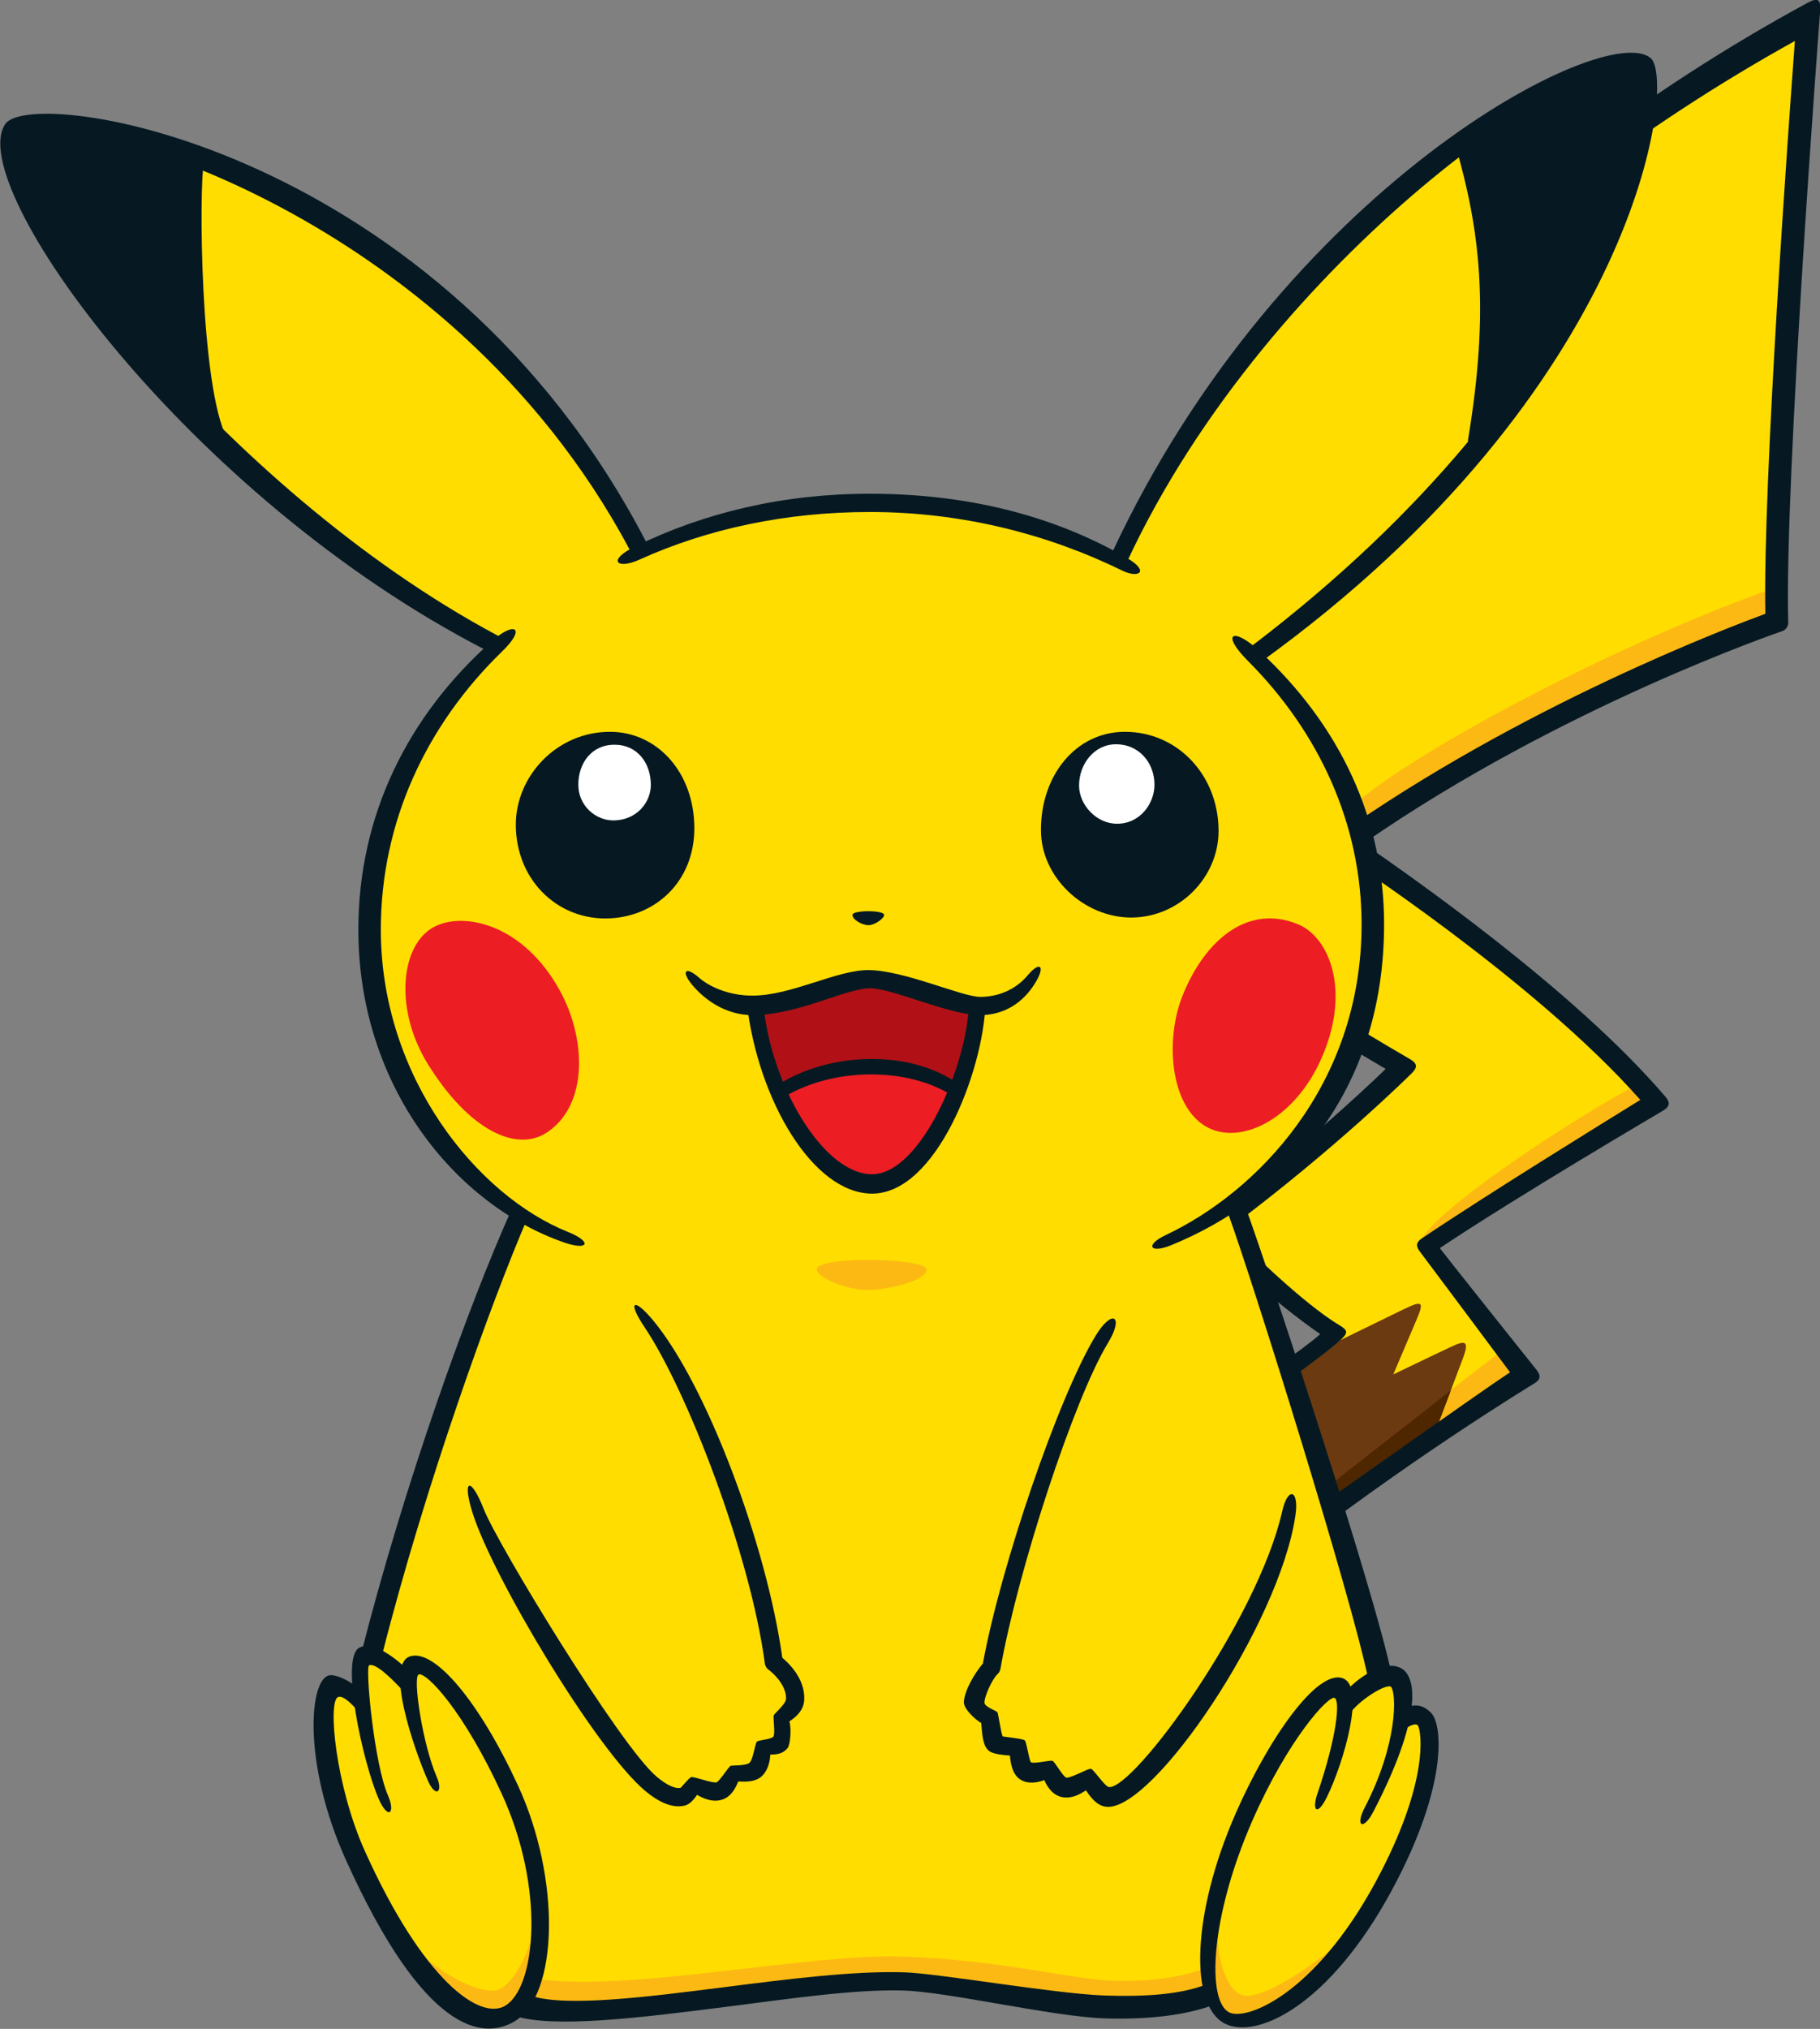 <?xml version="1.0" encoding="UTF-8"?>
<!-- Created with Inkscape (http://www.inkscape.org/) -->
<svg version="1.1" viewBox="0 0 356.7 397.49" xmlns="http://www.w3.org/2000/svg" xmlns:cc="http://creativecommons.org/ns#" xmlns:dc="http://purl.org/dc/elements/1.1/" xmlns:rdf="http://www.w3.org/1999/02/22-rdf-syntax-ns#">
 <rect x="0" y="0" width="356.7" height="397.49" fill="#808080" stroke="none"/>
 <g stroke-width="8.152">
  <path d="m225.35 314.31c-7.598 6.285-45.919 27.904-49.473 31.009-5.494 4.842-1.769 19.14 7.842 13.336 21.48-12.994 74.287-39.773 74.287-39.773s-7.231-7.801-11.355-12.758c14.494-10.923 52.147-37.221 52.147-37.221l-18.643-24.879 44.06-28.662s-19.923-20.551-36.161-32.42c-16.238-11.877-24.439-17.29-24.439-17.29s20.021-14.975 45.202-27.023c25.189-12.057 38.664-16.622 38.664-16.622s2.046-43.392 3.375-67.203c1.321-23.844 3.619-51.609 3.619-51.609s-49.775 26.485-87.705 66.698c-37.93 40.205-71.059 83.042-71.059 83.042s20.322 17.722 42.031 32.151c21.725 14.453 35.917 23.412 35.917 23.412s-14.959 16.874-36.006 31.988l23.885 20.966-51.055 35.452s7.557 9.024 14.869 17.404" fill="#fd0"/>
  <path d="m298.8 268.91s-51.291 36.504-53.598 36.52c-0.171-1.663 24.439-21.969 49.954-41.419z" fill="#fdb913"/>
  <path d="m181.41 357.52c25.197-13.092 76.521-37.449 76.521-37.449s-5.723-9.081-10.426-14.323c11.796-8.372 30.569-21.936 30.569-21.936l6.978-18.496-14.209 5.853 4.712-13.027-22.67 11.258s-33.634 19.507-41.46 27.626c4.598 6.334 13.565 18.13 13.565 18.13s-47.174 29.656-51.666 33.536c-1.109 2.054 5.462 9.318 8.087 8.828" fill="#6b3a10"/>
  <path d="m244.9 305.35c0.595 0.905 3.994-0.033 3.619 1.223 2.323-1.875 4.524-3.579 6.513-4.989 11.861-8.388 23.029-17.755 23.029-17.755l3.44-9.187c-10.76 8.551-37.645 28.743-36.602 30.708" fill="#4e2600"/>
  <path d="m347.64 115.25c-37.816 13.198-95.425 45.031-86.165 50.305 0 0 27.097-17.453 49.367-27.455 22.279-10.002 36.634-16.051 36.634-16.051z" fill="#fdb913"/>
  <path d="m320.74 212.58c-14.812 7.834-45.422 28.458-42.275 31.955 0 0 23.942-14.347 29.143-18.04 5.168-3.668 15.692-9.652 15.692-9.652z" fill="#fdb913"/>
  <path d="m277.52 258.8s-2.609 6.122-4.451 10.467c4.451-2.16 11.241-5.372 11.241-5.372 2.894-1.386 3.701-1.231 2.405 2.217l-6.57 17.404c-0.334 0.913-3.595 0.277-3.489 0.016 0 0 4.443-11.062 6.285-15.855-4.402 2.095-12.554 6.774-12.554 6.774-3.399 1.639-4.06 1.663-2.38-2.283 0 0 3.693-7.41 5.535-11.73-5.511 2.682-21.048 11.005-21.048 11.005-0.872 0.424-0.106-3.848 0.774-4.296l21.855-10.654c3.897-1.899 3.954-1.353 2.397 2.307" fill="#6b3a10"/>
  <path d="m280.14 283.5c-0.334 0.913-3.587 0.269-3.489 8e-3 0 0 1.394-3.465 2.935-7.377 1.622-1.288 3.228-2.527 4.761-3.717z" fill="#4e2600"/>
  <path d="m253.81 315.53s-74.108 37.89-72.461 41.851l76.13-37.262z" fill="#4e2600"/>
  <path d="m354.12 0.631c-63.119 34.229-112.14 86.686-161.35 150.55-0.636 0.823-0.522 1.687 0.179 2.356 0.293 0.277 31.262 28.181 78.632 55.881-4.312 4.157-17.795 16.842-35.795 30.129-1.182 0.88-1.182 1.663-0.22 2.641 0.562 0.587 14.217 13.059 23.184 19.181-5.136 4.826-46.473 32.224-48.544 33.537-2.071 1.329-2.6 1.883-0.937 4.182 1.492 2.03 12.383 14.339 13.1 15.285-3.049 2.413-36.683 24.472-43.245 29.045-7.288 5.128-8.886 8.323 1.883 2.176 11.323-6.432 41.688-25.833 43.987-27.667 2.821-2.225 3.358-2.486 0.823-5.519-1.084-1.296-11.967-14.51-11.967-14.51 19.613-13.94 44.134-30.985 48.968-35.468 1.394-1.28 1.378-1.81-0.302-2.796-7.125-4.272-18.064-15.048-21.839-18.814 21.268-15.872 35.86-30.414 36.015-30.561 1.101-1.101 1.19-1.867-0.367-2.772-43.042-24.896-71.728-50.305-77.638-55.669 47.827-61.913 92.417-110.18 153.09-143.79-1.182 15.823-6.309 86.694-5.788 112.22-7.043 2.609-48.014 18.064-84.159 43.645-1.296 0.889-1.834 1.671 0.041 2.926 0.391 0.253 38.843 25.132 59.606 48.666-6.497 4.019-29.542 18.203-42.821 27.137-0.856 0.587-1.369 1.272-0.432 2.511 0 0 15.741 21.015 17.722 23.714-6.391 4.215-39.324 27.578-48.666 34.18-3.872 2.715-3.636 2.706-0.701 6.057 1.793 2.054 7.141 8.38 8.144 9.953-4.174 3.073-49.897 24.839-66.453 33.3-9.709 5.396-9.415 7.198 1.174 2.486 18.146-8.095 65.63-31.221 68.516-32.901 2.584-1.5 3.171-2.519-0.025-6.081-1.818-2.03-8.364-9.13-8.364-9.13 25.89-20.404 50.908-35.534 51.185-35.705 1.198-0.758 1.247-1.5 0.457-2.543 0 0-17.021-21.309-19.026-23.942 15.692-10.467 43.539-26.795 43.816-26.966 1.378-0.864 1.272-1.671 0.416-2.674-17.999-21.105-50.745-43.775-59.207-49.628 38.648-26.803 81.665-41.452 82.089-41.607 0.717-0.253 1.198-0.937 1.174-1.704-0.799-27.194 6.171-118.74 6.244-119.63 0.204-2.723-0.579-2.772-2.6-1.679" fill="#061922"/>
 </g>
 <g fill="#fd0" stroke-width="8.152">
  <path d="m170.49 98.452c49.098 0 98.156 34.417 98.156 82.586 0 43.082-37.14 75.314-98.156 75.314-54.633 0-98.156-27.545-98.156-75.314 0-54.348 57.389-82.586 98.156-82.586"/>
  <path d="m245.89 128.21c16.295-11.127 31.197-27.341 43.914-41.118 3.065-24.056 2.992-42.3-2.975-59.312-33.757 26.925-56.435 54.136-67.709 81.534-1.223 2.975 19.597 23.795 26.771 18.896"/>
  <path d="m87.729 59.65c14.478 12.301 33.414 38.843 37.963 48.291 4.557 9.448-16.263 24.496-28.515 18.545-12.244-5.951-36.39-20.82-54.764-39.895-4.549-19.067-4.899-47.232-3.856-56.158 15.578 7.174 35.175 17.323 49.172 29.216"/>
  <path d="m220.02 393.47c-19.067-0.603-30.308-4.81-44.647-5.266-14.339-0.457-48.34 6.342-64.261 5.837-25.002-0.791-39.569-32.787-38.517-65.818 0.245-7.695 6.742-30.594 14.804-52.742 8.054-22.148 11.103-31.865 14.657-38.925 7.899-15.733 136.44-13.76 141.28 1.329 2.543 7.956 25.214 82.553 27.243 90.493 8.951 35.142-22.075 65.997-50.557 65.092"/>
  <path d="m273.72 328.58c-1.696-0.766-7.516 2.47-9.97 5.111-0.457-2.03-2.054-4.003-4.043-2.234-1.981 1.785-9.88 10.899-15.456 23.934-8.25 19.287-10.239 36.577-3.122 40.254 5.274 2.715 20.2-7.899 30.806-27.211 6.489-11.82 10.345-30.08 6.79-32.167-0.946-0.562-2.706-0.171-4.141 0.742 0.562-3.831 1.206-7.492-0.864-8.429"/>
  <path d="m81.224 326.54c3.864-1.158 14.355 11.339 19.409 25.564 7.296 20.494 5.861 39.512-2.062 42.993-7.108 3.13-20.714-10.907-29.249-32.607-5.886-14.959-6.326-30.822-4.508-31.743 0.978-0.497 6.04 2.821 6.04 2.821-0.302-4.304-0.505-9.032 0.726-9.26 1.239-0.22 8.233 5.421 8.233 5.421 0.13-1.304 0.351-2.869 1.41-3.187"/>
 </g>
 <path d="m322.53 12.94c2.886 2.666 0.228 34.89-31.849 73.831 2.103-21.293 1.777-50.272-3.848-58.962 10.679-8.747 30.969-19.246 35.697-14.869" fill="#061922" stroke-width="8.152"/>
 <path d="m1.858 26.717c1.598-5.445 20.094-2.462 37.001 3.807-1.443 10.491-0.522 38.183 3.155 54.715-14.437-13.646-43.433-47.37-40.156-58.522" fill="#061922" stroke-width="8.152"/>
 <g fill="#fdb913" stroke-width="8.152">
  <path d="m181.59 248.69c0-2.242-21.504-2.69-21.504 0 0 1.639 5.975 4.035 9.855 4.035 4.035 0 11.649-1.793 11.649-4.035"/>
  <path d="m236.56 385.48c-5.054 1.94-11.119 2.804-18.725 2.56-7.606-0.245-21.928-4.109-41.077-4.72-19.149-0.603-54.055 7.214-72.347 4.272l-2.527 5.176c3.636 1.427 15.953 2.079 27.553 0.611 11.6-1.476 38.24-5.356 47.688-5.054 9.448 0.302 33.985 4.842 42.903 5.128 8.918 0.277 17.665-2.421 17.665-2.421z"/>
  <path d="m264.8 378.06c-3.285 4.271-17.266 14.331-21.415 12.798-4.149-1.524-6.089-12.089-3.929-19.556-3.611 9-3.024 23.249 1.679 24.39 11.633 2.821 23.665-17.632 23.665-17.632"/>
  <path d="m105.2 371.05c0.734 7.386-3.791 17.649-7.769 18.831-3.538 1.06-15.048-4.573-20.062-13.41 6.489 10.891 14.722 20.396 21.203 18.619 9.978-2.755 6.627-24.04 6.627-24.04"/>
 </g>
 <g fill="#061922" stroke-width="8.152">
  <path d="m96.606 125.43c-16.801 14.828-26.371 34.466-26.371 56.688 0 30.846 19.157 53.932 40.278 61.285 4.891 1.704 5.6-0.13 0.799-2.054-17.779-7.108-36.675-30.284-36.675-59.231 0-21.113 8.943-40.091 23.771-54.495 4.85-4.704 2.364-5.869-1.802-2.193"/>
  <path d="m124.42 107.09c13.646-6.693 29.151-10.361 46.058-10.361 18.317 0 35.436 3.929 50.394 12.595 4.508 2.609 2.364 4.068-0.905 2.47-14.559-7.125-31.409-11.486-49.49-11.486-16.442 0-31.825 3.285-45.177 9.342-4.345 1.973-6.44 0.171-0.88-2.56"/>
  <path d="m246.86 127.55c15.749 14.567 24.406 32.868 24.406 53.541 0 33.268-19.548 53.802-41.729 62.859-4.247 1.728-5.168-0.065-1.019-2.014 17.681-8.323 38.338-29.249 38.338-60.845 0-19.597-8.323-37.612-22.246-51.576-5.543-5.568-2.853-6.684 2.25-1.965"/>
  <path d="m323.52 11.391c5.079 4.353-2.389 64.872-76.366 118.26-0.799 0.579-2.951-2.25-2.16-2.845 70.864-53.72 79.301-108.51 76.146-112.76-8.184-6.937-72.258 35.778-100.26 96.028-0.424 0.889-3.44-0.685-3.024-1.581 33.382-71.817 96.827-104.66 105.66-97.104"/>
  <path d="m288.73 27.613c5.608 19.532 7.434 29.591 2.494 59.223-0.163 0.978-3.685 0.391-3.522-0.587 4.329-25.963 2.291-41.305-2.405-57.65-0.269-0.954 3.155-1.932 3.432-0.986"/>
  <path d="m126.57 106.03c0.457 0.88-2.69 2.551-3.147 1.679-36.145-67.758-112.45-87.208-119.5-81.314-5.641 8.217 39.251 69.16 93.599 98.115 0.872 0.465-1.541 3.253-2.413 2.796-58.473-30.088-102.31-91.227-94.055-103.03 5.413-7.728 85.268 4.532 125.51 81.754"/>
  <path d="m39.968 31.608c-1.003 5.364-0.742 44.346 4.541 54.258 0.465 0.872-2.176 1.72-2.625 0.84-8.046-15.537-6.521-49.897-5.429-55.758 0.179-0.962 3.693-0.31 3.513 0.66"/>
  <path d="m220.46 143.37c-9.505 0-16.45 8.396-16.45 19.246 0 9.407 8.559 17.143 17.673 17.143 9.375 0 17.143-7.793 17.143-16.972 0-10.834-7.964-19.418-18.366-19.418"/>
  <path d="m119.55 143.37c-10.467 0-18.456 8.698-18.456 18.195 0 10.589 7.834 18.374 17.535 18.374 9.48 0 17.453-6.986 17.453-17.673 0-10.956-7.296-18.896-16.532-18.896"/>
 </g>
 <g stroke-width="8.152">
  <path d="m218.74 145.81c-4.304 0-7.255 3.888-7.255 8.087 0 3.782 3.399 7.483 7.434 7.483 4.663 0 7.345-4.117 7.345-7.614 0-4.443-3.13-7.956-7.524-7.956" fill="#fff"/>
  <path d="m120.43 145.9c4.516 0 7.125 3.619 7.125 7.875 0 3.383-2.739 6.954-7.386 6.954-3.318 0-6.823-2.772-6.823-7.002 0-4.141 2.535-7.826 7.084-7.826" fill="#fff"/>
  <path d="m173.28 179.24c0 0.701-1.842 2.014-3.065 2.014s-3.147-1.052-3.147-2.014 6.212-0.962 6.212 0" fill="#061922"/>
  <path d="m254.47 181.11c-9.66-4.06-18.219 2.747-22.703 13.956-3.456 8.633-2.446 21.464 4.508 25.588 6.513 3.856 17.013-1.052 22.393-12.603 6.35-13.638 1.916-24.374-4.198-26.942" fill="#ed1d24"/>
  <path d="m85.055 181.6c5.731-3.057 17.453-0.66 24.667 12.464 5.176 9.407 5.576 22.238-2.364 27.692-6.146 4.231-15.545-0.473-23.485-13.255-6.652-10.72-5.421-23.379 1.182-26.901" fill="#ed1d24"/>
 </g>
 <g fill="#061922" stroke-width="8.152">
  <path d="m243.96 236.05c5.348 14.804 25.466 75.877 28.735 91.797 0.204 0.97-4.378 1.875-4.581 0.905-3.244-15.814-22.091-76.276-27.414-91.007-0.342-0.929 2.918-2.625 3.261-1.696"/>
  <path d="m103.27 238.91c-6.823 15.806-19.939 52-28.36 85.227-0.236 0.954-4.443 1.101-4.198 0.139 8.47-33.439 21.203-68.752 29.501-87.2 0.399-0.897 3.448 0.929 3.057 1.834"/>
  <path d="m214.75 261.65c-7.377 12.105-18.733 45.65-22.116 64.261-1.573 1.818-3.652 5.331-3.725 7.557-0.041 1.296 2.103 3.334 3.399 4.1 0.204 2.209 0.261 4.687 1.696 5.576 0.946 0.571 2.788 0.701 3.929 0.791 0.147 1.744 0.554 3.913 2.242 4.826 1.427 0.766 3.138 0.489 4.492-0.016 0.709 1.622 1.875 3.163 3.848 3.391 1.541 0.179 3.033-0.522 4.312-1.386 0.856 1.255 2.071 3.016 3.986 3.22 9.065 0.995 33.96-35.68 37.083-57.12 0.734-4.989-1.484-5.698-2.6-0.766-4.85 21.407-29.135 54.544-33.96 54.022-0.791-0.09-2.967-3.44-3.505-3.571-0.53-0.139-3.905 1.834-4.826 1.728-0.595-0.065-2.258-3.09-2.706-3.285s-3.603 0.628-4.247 0.269c-0.326-0.196-0.848-3.946-1.198-4.28-0.342-0.351-4.117-0.693-4.329-0.783-0.31-0.408-0.864-4.484-1.052-4.744-0.179-0.269-2.543-1.052-2.527-1.875-0.09-0.921 1.369-4.467 2.584-5.617 0.285-0.261 0.473-0.611 0.538-0.986 3.513-19.711 14.535-53.117 21.064-63.829 3.253-5.331 0.872-6.815-2.38-1.484"/>
  <path d="m149.5 344.31h-0.073 0.073m-23.192-84.322c8.38 12.456 20.771 44.631 23.591 65.907 0.057 0.465 0.302 0.889 0.677 1.174 2.258 1.744 3.611 4.027 3.465 5.829-0.082 0.986-2.258 2.788-2.405 3.163-0.155 0.375 0.351 3.636-0.073 4.174-0.424 0.538-2.853 0.644-3.22 0.978-0.367 0.342-0.734 3.513-1.451 4.141-0.709 0.611-3.407 0.481-3.701 0.595-0.408 0.171-2.136 3.008-2.764 3.228-0.717 0.245-4.492-1.182-4.964-1.019-0.465 0.171-1.948 2.071-2.111 2.111-0.375 0.082-1.818 0.196-4.655-2.193-7.198-6.049-31.181-45.536-33.871-52.383-2.551-6.505-4.321-6.024-2.225 0.652 3.954 12.66 24.243 46.441 33.789 54.462 2.951 2.478 5.568 3.465 7.785 2.935 0.774-0.179 1.598-0.823 2.429-2.111 1.541 0.905 3.318 1.492 4.981 0.921 1.639-0.562 2.47-1.997 3.106-3.546 1.899 0.122 3.456-0.016 4.541-0.954 1.052-0.921 1.679-2.592 1.728-4.296 1.712-0.016 2.641-0.351 3.407-1.304 0.53-0.668 0.766-3.888 0.342-5.209 1.614-1.06 2.755-2.323 2.894-4.06 0.22-2.886-1.296-5.869-4.28-8.413-3.081-22.083-14.779-53.362-25.271-66.03-3.888-4.695-5.152-3.815-1.744 1.247"/>
  <path d="m274.52 326.78c3.424 1.736 3.937 10.263-5.356 28.148-1.965 3.774-3.644 2.935-1.679-0.84 6.415-12.35 6.285-22.287 5.119-23.648-1.166-0.562-6.22 2.706-7.948 5.128-0.571 0.799-2.576-2.087-2.005-2.894 2.054-2.886 8.062-7.818 11.869-5.894"/>
  <path d="m261.58 332.65c-1.158-0.611-9.171 8.136-16.157 24.105-8.282 18.945-8.918 35.24-4.532 37.49 3.318 1.704 16.744-3.399 28.735-25.58 10.54-19.515 8.991-29.493 8.25-30.651-0.408-0.424-1.508-0.082-2.698 0.905-0.75 0.628-0.342-3.946 0.122-4.19 1.932-1.043 3.693-0.742 5.233 0.905 2.185 2.331 3.261 14.306-7.769 34.727-12.22 22.605-26.51 29.265-32.713 26.086-6.986-3.579-6.481-21.496 2.103-41.118 6.301-14.421 16.01-28.539 21.097-26.502 4.41 1.761 0.082 16.54-3.187 23.224-1.899 3.872-3.008 2.698-1.859-0.677 3.807-11.168 4.467-18.146 3.375-18.725"/>
  <path d="m216.42 390.94c7.728 0.285 14.983-0.171 20.013-2.168 0.921-0.359 2.511 3.562 1.59 3.929-5.486 2.168-13.499 3.008-21.619 2.723-10.263-0.367-30.423-5.176-39.341-5.454-9.546-0.302-22.678 1.663-35.02 3.228-16.41 2.087-33.675 4.239-41.281 1.712-0.946-0.318 2.315-4.239 3.253-3.929 6.848 2.274 22.662 0.269 37.947-1.671 12.48-1.59 25.385-3.22 35.216-2.91 6.945 0.22 29.257 4.166 39.243 4.541"/>
  <path d="m66.225 332.49c-2.022 0.937-0.432 17.502 5.307 30.211 11.478 25.425 22.532 33.17 27.463 30.259 5.967-3.522 7.989-22.784-0.717-41.656-7.426-16.116-14.632-23.673-16.198-23.265-1.272 0.334 0.734 13.744 3.538 20.135 1.264 2.894-0.22 4.182-1.769 0.652-2.772-6.309-8.405-22.719-3.481-24.325 4.753-1.532 13.491 8.698 21.154 25.311 8.38 18.17 8.03 41.061-0.709 46.221-6.163 3.636-17.657 2.38-33.015-31.637-8.592-19.034-7.223-35.746-3.122-36.202 0.897-0.106 3.318 0.571 5.967 2.918 0.53 0.473 0.473 5.233-0.163 4.475-1.361-1.598-3.228-3.571-4.255-3.098"/>
  <path d="m70.447 322.79c2.804-1.369 7.1 2.136 9.318 4.19 0.742 0.677-0.489 4.573-1.166 3.856-2.356-2.511-5.103-5.054-6.252-4.59-0.799 0.334 0.97 19.295 3.701 25.523 1.524 3.497-0.008 4.826-1.818 0.685-3.138-7.157-7.638-27.781-3.782-29.664"/>
 </g>
 <path d="m187.3 212.9c-3.236-2.152-9.106-4.019-16.084-4.231-6.978-0.212-15.44 2.331-18.831 5.29 2.119 6.138 9.505 18.619 18.407 18.619 7.614 0 15.024-14.6 16.507-19.678" fill="#ed1d24" stroke-width="8.152"/>
 <path d="m187.51 213.15c1.981-4.508 4.451-13.198 3.815-16.622-4.068-0.636-9.081-2.47-12.749-3.424s-7.973-1.516-12.595 0.082c-4.614 1.59-14.412 4.06-18.162 2.625 0.318 5.421 2.315 14.901 4.06 18.089 5.739-3.342 13.785-5.339 18.333-5.413 4.541-0.082 14.046 1.851 17.298 4.663" fill="#b11116" stroke-width="8.152"/>
 <g fill="#061922" stroke-width="8.152">
  <path d="m149.59 196.52c1.386 15.757 11.633 33.455 21.276 33.528 9.521 0.082 18.733-21.317 19.051-33.594 0.025-0.978 3.261-0.685 3.22 0.293-0.465 13.051-9.627 37.164-22.271 37.099-11.559-0.065-22.311-18.358-24.504-37.327-0.106-0.962 3.147-0.962 3.228 0"/>
  <path d="m151.79 212.99c10.027-6.921 26.444-7.573 36.047-0.636 0.62 0.432-0.416 2.796-0.897 2.478-9.032-5.959-24.154-5.755-33.814 0.432-0.538 0.351-2.005-1.81-1.337-2.274"/>
  <path d="m192.1 195.3c3.53 0 6.937-1.378 9.358-4.271 2.34-2.772 3.424-1.818 1.573 1.312-2.429 4.141-6.261 6.53-10.932 6.53-6.122 0-17.078-5.25-21.61-5.25-4.72 0-14.037 5.25-23.029 5.25-5.413 0-9.513-3.179-11.812-5.934-2.185-2.617-1.378-3.807 1.378-1.378 1.793 1.573 5.551 3.497 10.434 3.497 7.614 0 16.475-5.005 22.678-5.005 6.978 0 18.399 5.25 21.961 5.25"/>
 </g>
</svg>

